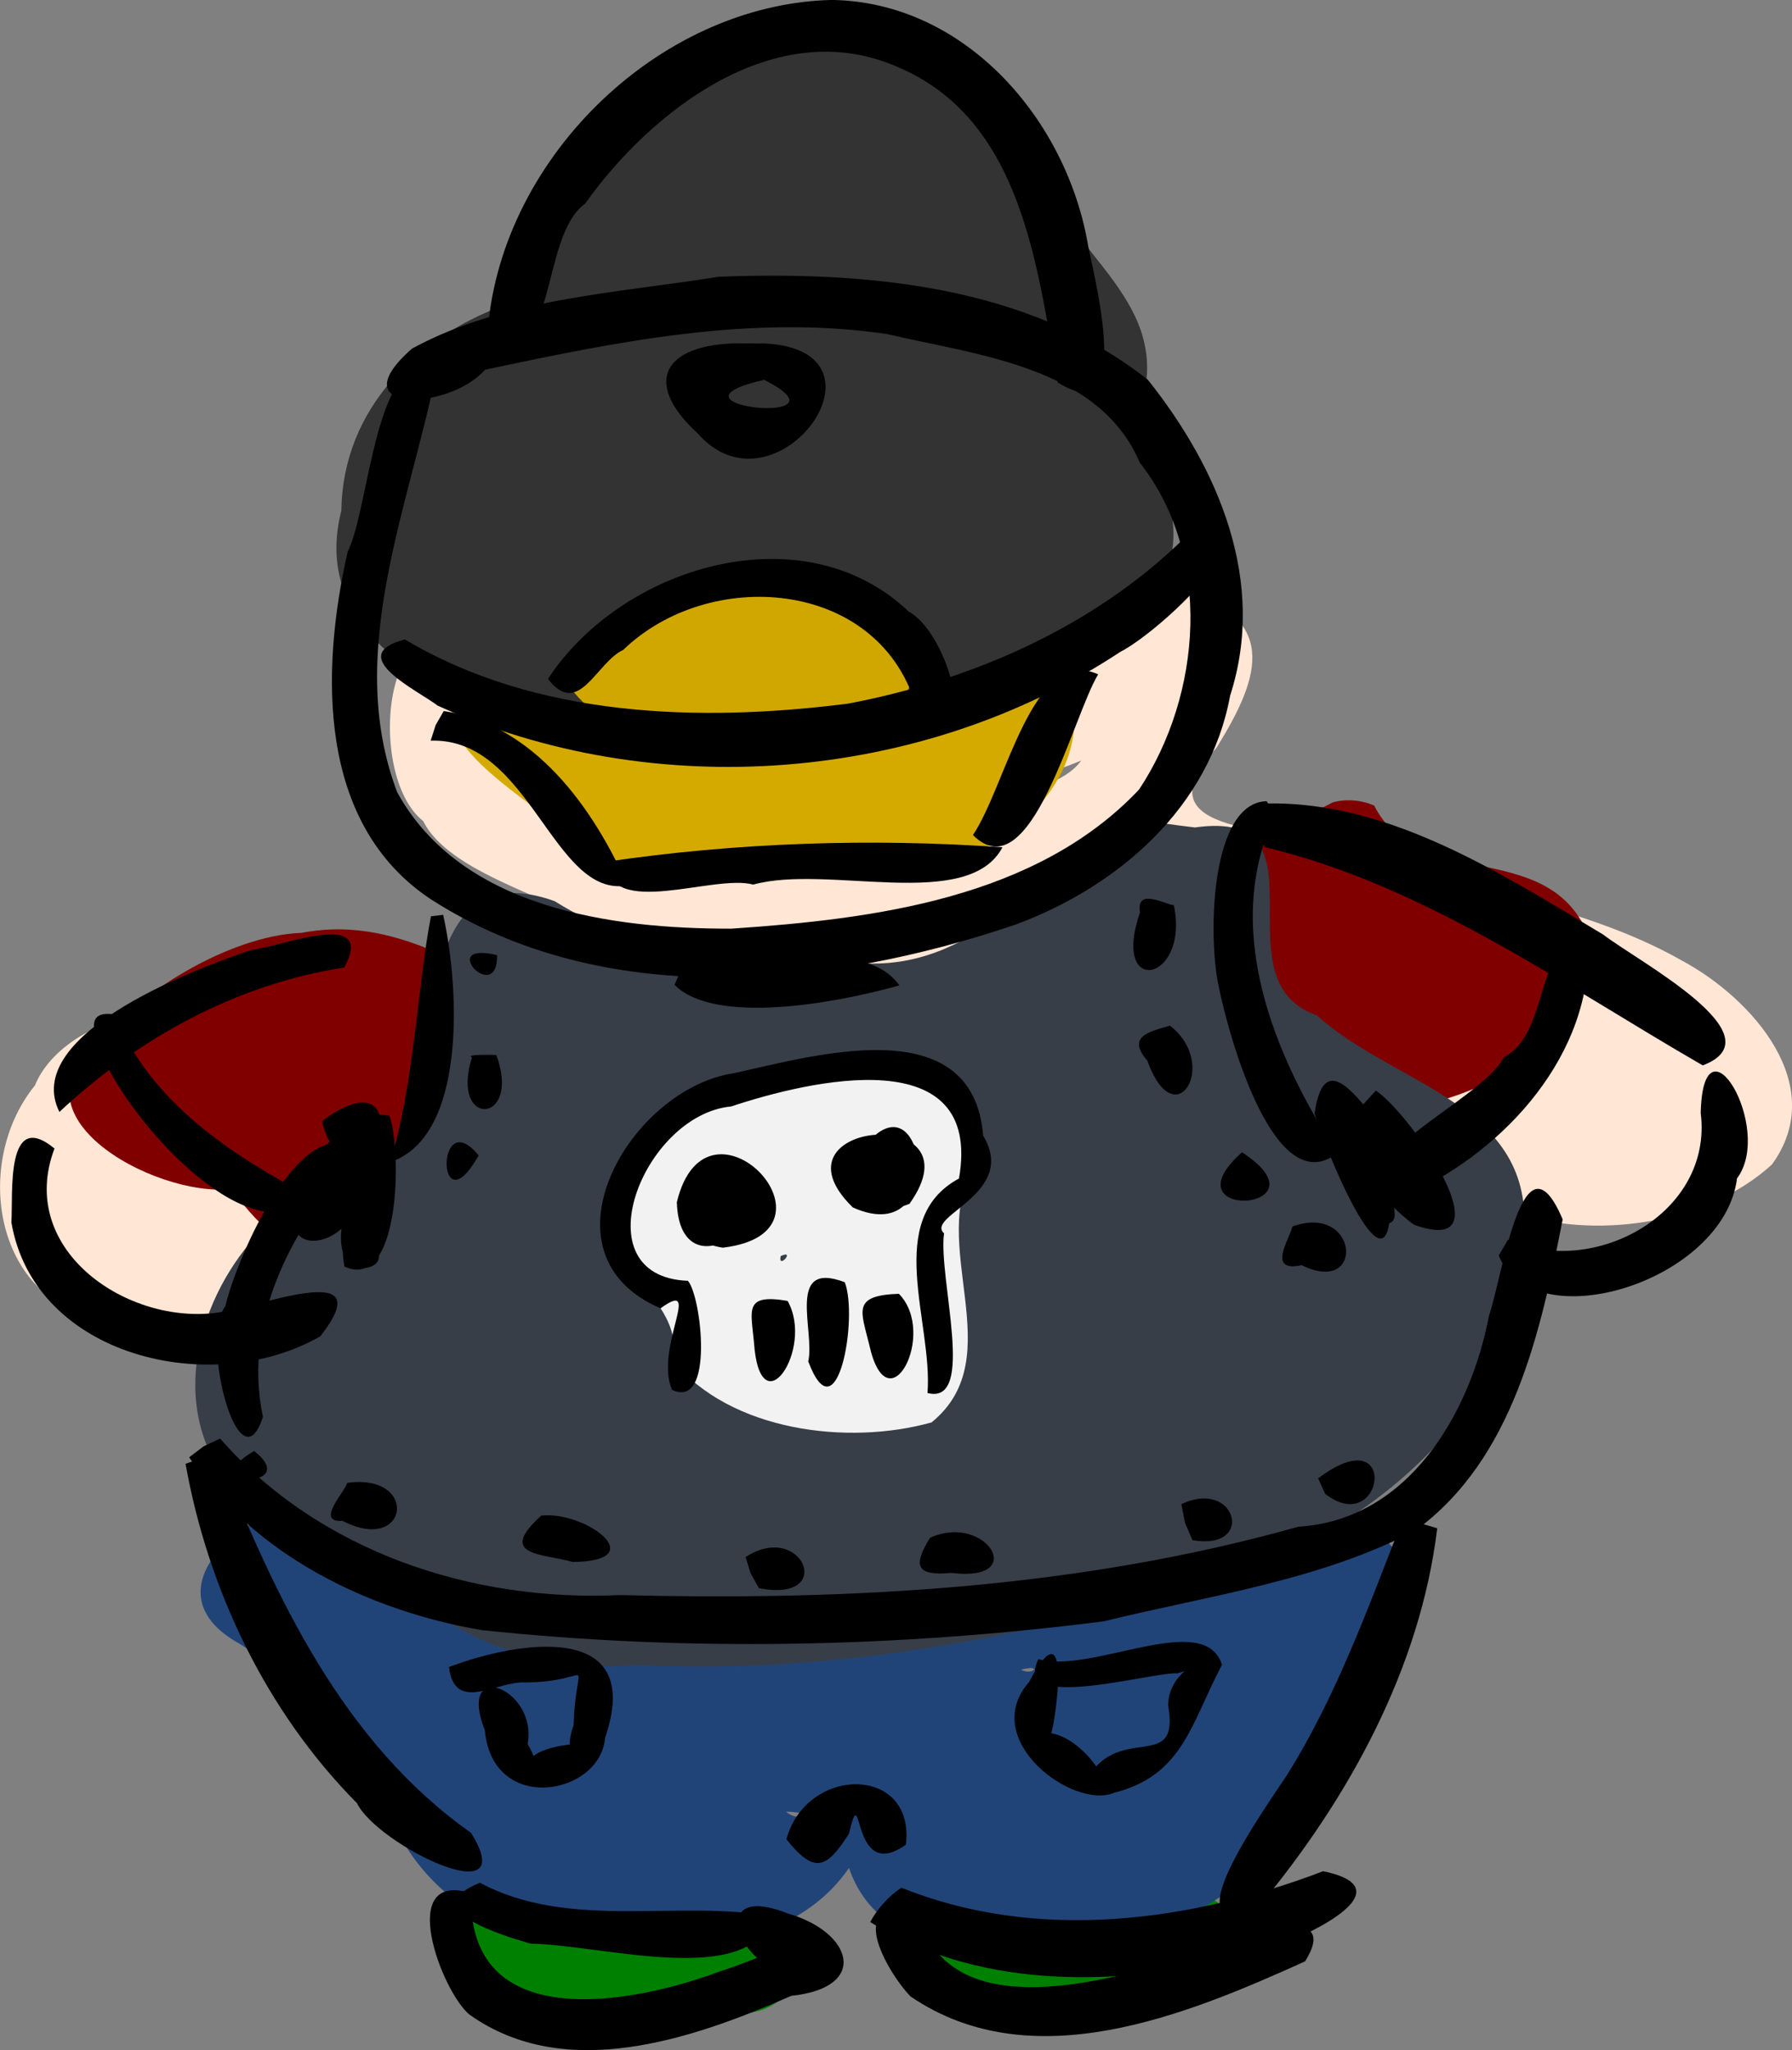 <?xml version="1.0" encoding="UTF-8" standalone="no"?>
<!-- Created with Inkscape (http://www.inkscape.org/) -->

<svg
   xmlns:dc="http://purl.org/dc/elements/1.1/"
   xmlns:cc="http://creativecommons.org/ns#"
   xmlns:rdf="http://www.w3.org/1999/02/22-rdf-syntax-ns#"
   xmlns:svg="http://www.w3.org/2000/svg"
   xmlns="http://www.w3.org/2000/svg"
   xmlns:sodipodi="http://sodipodi.sourceforge.net/DTD/sodipodi-0.dtd"
   xmlns:inkscape="http://www.inkscape.org/namespaces/inkscape"
   width="30.741"
   height="35.17"
   id="svg10248"
   version="1.1"
   inkscape:version="0.48.2 r9819"
   sodipodi:docname="walk_up1.svg">
  <rect width="100%" height="100%" fill="#808080" stroke="none"/>
  <defs
     id="defs10250" />
  <sodipodi:namedview
     id="base"
     pagecolor="#ffffff"
     bordercolor="#666666"
     borderopacity="1.0"
     inkscape:pageopacity="0.0"
     inkscape:pageshadow="2"
     inkscape:zoom="0.35"
     inkscape:cx="182.87657"
     inkscape:cy="20.881837"
     inkscape:document-units="px"
     inkscape:current-layer="layer1"
     showgrid="false"
     fit-margin-top="0"
     fit-margin-left="0"
     fit-margin-right="0"
     fit-margin-bottom="0"
     inkscape:window-width="511"
     inkscape:window-height="434"
     inkscape:window-x="1"
     inkscape:window-y="55"
     inkscape:window-maximized="0" />
  <g
     inkscape:label="Layer 1"
     inkscape:groupmode="layer"
     id="layer1"
     transform="translate(-192.123,-518.074)">
    <g
       transform="translate(-55.052,-384.795)"
       id="g10335">
      <path
         inkscape:connector-curvature="0"
         id="path8723"
         d="m 260.142,937.098 c -1.59,0.14 -3.628,1.1 -4.921,-0.275 -0.82,-1.822 1.541,-1.912 2.627,-1.15 0.773,0.119 1.153,0.06 1.205,0.12 0.762,-0.002 1.892,-0.083 1.901,0.717 -0.564,2.069 -3.779,0.157 -3.184,-1.567 0.506,-1.933 2.41,-3.541 4.482,-3.196 1.889,0.124 3.487,2.217 2.667,4.036 -0.235,0.576 -1.345,1.747 -0.892,0.396 -0.816,-0.533 1.977,0.229 1.017,-0.047 0.975,-0.105 1.941,-0.516 2.895,-0.709 0.49,0.268 1.463,1.645 0.156,1.542 -1.597,0.378 -3.456,1.284 -4.996,0.221 -1.627,-0.954 1.203,-1.888 0.242,-3.079 -1.039,-1.624 -3.424,-0.698 -3.862,0.967 -0.693,0.551 1.153,0.949 0.184,0.789 0.679,-0.129 -0.429,1.25 -0.012,1.062 0.357,0.333 0.887,0.209 -0.161,0.295 -0.995,0.389 -3.768,-0.579 -3.547,-0.651 0.297,-0.777 0.778,-0.452 0.467,-0.526 0.918,0.149 0.254,0.103 1.335,0.146 0.959,-0.087 2.545,-0.699 2.399,0.913 z"
         style="color:#000000;fill:#008000;fill-opacity:1;fill-rule:nonzero;stroke:none;stroke-width:10;marker:none;visibility:visible;display:inline;overflow:visible;enable-background:accumulate" />
      <path
         inkscape:connector-curvature="0"
         id="path8715"
         d="m 267.378,912.948 c -0.76,1.419 -2.617,1.335 -3.96,1.792 -1.624,0.467 -3.45,-0.273 -4.965,0.594 -0.768,1.241 -2.385,-1.063 -3.204,-1.135 -1.455,-1.346 -1.826,1.955 -0.814,2.756 0.499,1.004 2.663,1.377 2.75,1.865 -1.382,0.921 -3.019,1.498 -4.22,2.624 -0.59,0.356 -1.652,0.015 -2.15,-0.297 -0.383,-1.459 -2.583,-0.787 -3.04,0.341 -1.137,1.402 -0.651,3.94 1.419,4.039 1.323,0.633 3.294,0.403 3.738,-1.214 1.073,-0.787 3.41,-0.093 3.265,-2.166 0.847,-1.331 2.721,-1.595 4.187,-1.881 1.736,-0.025 3.485,-0.066 5.212,-0.208 1.501,-0.275 3.092,-0.754 3.805,1.095 1.184,1.003 2.616,1.656 3.873,2.557 1.387,0.416 3.208,0.129 4.297,-0.863 0.99,-1.362 -0.341,-2.85 -1.534,-3.494 -1.81,-1.03 -3.943,-1.213 -5.874,-1.949 -0.917,-0.37 -3.543,-0.159 -2.123,-1.702 0.795,-1.273 1.059,-2.242 -0.661,-2.754 z m -1.656,2.969 c -0.508,0.728 -2.722,0.74 -0.891,0.327 0.3,-0.1 0.598,-0.208 0.891,-0.327 z m 5.5,3.969 c 0.5,0.121 2.737,0.801 1.193,0.733 -0.416,-0.212 -0.73,-0.613 -1.193,-0.733 z m 1.281,0.906 c 0.591,-0.14 0.069,0.365 0,0 z m -22.469,1.406 c 0.205,0.035 -0.238,0.058 0,0 z"
         style="color:#000000;fill:#ffe6d5;fill-opacity:1;fill-rule:nonzero;stroke:none;stroke-width:10;marker:none;visibility:visible;display:inline;overflow:visible;enable-background:accumulate" />
      <path
         inkscape:connector-curvature="0"
         id="path8713"
         d="m 255.535,914.323 c -1.864,1.1 1.085,2.334 1.713,3.198 1.288,0.903 3.227,0.121 4.795,0.249 1.739,0.366 4.011,-1.296 3.484,-3.074 -1.486,-0.466 -3.581,0.562 -5.329,0.498 -1.663,0.252 -3.218,-0.324 -4.663,-0.871 z"
         style="color:#000000;fill:#d4aa00;fill-opacity:1;fill-rule:nonzero;stroke:none;stroke-width:10;marker:none;visibility:visible;display:inline;overflow:visible;enable-background:accumulate" />
      <path
         inkscape:connector-curvature="0"
         id="path8711"
         d="m 270.035,916.635 c -0.719,0.381 -1.642,0.835 -2.268,0.71 -0.849,0.955 -0.608,2.999 -2.207,2.947 -2.848,-0.013 -5.699,-0.163 -8.545,-0.005 -1.527,-0.51 -2.869,-1.763 -4.664,-1.415 -1.289,0.043 -2.932,1.138 -3.306,1.761 -1.951,1.284 0.775,2.789 2.107,2.633 0.989,1.457 3.158,2.412 3.673,0.05 0.443,-1.072 2.242,0.14 3.284,-0.044 3.069,0.372 6.199,0.308 9.26,-0.091 1.605,-0.33 2.98,-1.222 4.597,-1.457 1.246,-0.378 2.872,-1.409 2.402,-2.933 -0.752,-1.53 -2.873,-0.633 -3.619,-2.102 -0.223,-0.096 -0.479,-0.12 -0.714,-0.054 z"
         style="color:#000000;fill:#800000;fill-opacity:1;fill-rule:nonzero;stroke:none;stroke-width:10;marker:none;visibility:visible;display:inline;overflow:visible;enable-background:accumulate" />
      <path
         inkscape:connector-curvature="0"
         id="path8705"
         d="m 261.753,903.354 c -1.332,0.552 -2.926,0.372 -4.117,1.267 -1.037,0.955 -0.918,2.476 -1.878,3.51 -1.388,0.522 -2.703,1.72 -2.727,3.497 -0.561,2.183 1.775,3.286 3.512,3.667 1.479,0.406 3.013,0.258 4.521,0.2 2,-0.455 4.352,-0.634 5.76,-2.317 1.149,-1.112 -0.14,-2.7 -0.008,-3.614 0.295,-1.56 -1.251,-2.354 -1.708,-3.625 -0.678,-1.249 -1.682,-2.892 -3.356,-2.585 z"
         style="color:#000000;fill:#333333;fill-opacity:1;fill-rule:nonzero;stroke:none;stroke-width:10;marker:none;visibility:visible;display:inline;overflow:visible;enable-background:accumulate" />
      <path
         inkscape:connector-curvature="0"
         id="path8701"
         d="m 252.941,928.666 c -1.17,-0.261 -3.39,1.363 -1.731,2.359 1.25,0.691 1.426,2.388 2.725,3.155 0.831,1.699 2.63,2.302 4.506,2.079 1.239,0.079 2.597,-0.317 3.298,-1.345 0.557,1.626 2.628,1.504 4.016,1.327 1.685,-0.152 3.298,-1.161 3.942,-2.756 1.294,-1.125 2.856,-4.308 0.147,-4.668 -1.5,0.238 -2.954,0.84 -4.463,1.143 -1.563,0.25 -3.166,0.756 -4.758,0.585 -2.589,-0.502 -5.136,-1.235 -7.681,-1.877 z m 11.75,2.844 c 0.395,-0.093 0.18,0.115 0,0 z m -4.031,2.438 c 0.568,0.012 0.218,0.197 0,0 z"
         style="color:#000000;fill:#214478;fill-opacity:1;fill-rule:nonzero;stroke:none;stroke-width:10;marker:none;visibility:visible;display:inline;overflow:visible;enable-background:accumulate" />
      <path
         inkscape:connector-curvature="0"
         id="path8697"
         d="m 266.472,916.854 c -1.44,0.996 -2.607,2.704 -4.587,2.533 -1.781,0.006 -3.644,-0.084 -5.196,-1.059 -2.353,-0.844 -2.035,2.39 -2.379,3.671 -0.723,0.719 -0.917,2.371 -2.091,1.498 -1.246,0.854 -2.099,2.689 -1.496,4.169 0.979,0.645 1.361,2.4 2.977,1.861 0.885,1.44 2.713,2.044 4.416,1.906 3.477,0.175 6.937,-0.522 10.238,-1.555 2.475,-0.865 4.965,-2.976 4.957,-5.791 0.226,-2.283 -2.225,-2.593 -3.548,-3.802 -1.754,-0.598 0.304,-3.558 -2.091,-3.221 -0.403,-0.05 -0.808,-0.097 -1.198,-0.212 z"
         style="color:#000000;fill:#373e48;fill-opacity:1;fill-rule:nonzero;stroke:none;stroke-width:10;marker:none;visibility:visible;display:inline;overflow:visible;enable-background:accumulate" />
      <path
         inkscape:connector-curvature="0"
         id="path8439"
         d="m 254.685,909.134 c -0.468,2.387 -1.613,4.917 -0.695,7.329 1.098,1.99 3.673,2.342 5.736,2.337 2.444,-0.165 5.221,-0.516 6.989,-2.386 1.077,-1.627 1.265,-4.015 0.013,-5.608 -0.702,-1.65 -2.796,-1.844 -4.336,-2.206 -2.325,-0.345 -4.631,0.131 -6.895,0.611 -0.633,0.719 -2.528,0.751 -1.252,-0.363 1.588,-0.863 3.493,-0.946 5.252,-1.231 2.531,-0.098 5.315,0.144 7.369,1.767 1.212,1.521 2.043,3.46 1.412,5.416 -0.351,1.917 -1.919,3.276 -3.675,3.928 -3.202,1.09 -7.062,1.478 -10.034,-0.43 -1.959,-1.295 -1.892,-3.929 -1.43,-5.963 0.385,-0.771 0.458,-3.504 1.545,-3.2 z"
         style="color:#000000;fill:#000000;fill-opacity:1;fill-rule:nonzero;stroke:none;stroke-width:10;marker:none;visibility:visible;display:inline;overflow:visible;enable-background:accumulate" />
      <path
         inkscape:connector-curvature="0"
         id="path8449"
         d="m 255.534,908.655 c 0.167,-2.995 2.9,-5.714 5.91,-5.787 2.3,0.035 4.04,2.068 4.399,4.226 0.148,0.716 0.758,3.139 -0.523,2.336 -0.354,-2.006 -0.619,-4.535 -2.773,-5.423 -2.056,-0.887 -4.184,0.736 -5.335,2.356 -0.802,0.585 -0.428,2.858 -1.678,2.292 z"
         style="color:#000000;fill:#000000;fill-opacity:1;fill-rule:nonzero;stroke:none;stroke-width:10;marker:none;visibility:visible;display:inline;overflow:visible;enable-background:accumulate" />
      <path
         inkscape:connector-curvature="0"
         id="path8727"
         d="m 260.785,912.666 c -1.534,-0.145 -3.11,0.502 -3.914,1.86 0.48,0.86 2.08,1.48 3.288,1.292 1.258,-0.053 3.445,-0.61 2.359,-2.235 -0.372,-0.593 -1.08,-0.816 -1.734,-0.917 z"
         style="color:#000000;fill:#d0a700;fill-opacity:1;fill-rule:nonzero;stroke:none;stroke-width:10;marker:none;visibility:visible;display:inline;overflow:visible;enable-background:accumulate" />
      <path
         inkscape:connector-curvature="0"
         id="path8459"
         d="m 254.12,913.838 c 2.254,1.345 5.065,1.425 7.608,1.101 2.204,-0.42 4.353,-1.379 5.931,-3.006 1.428,-0.092 -0.595,1.778 -1.269,2.121 -3.406,2.248 -7.996,2.6 -11.707,0.92 -0.322,-0.25 -1.621,-0.86 -0.563,-1.135 z"
         style="color:#000000;fill:#000000;fill-opacity:1;fill-rule:nonzero;stroke:none;stroke-width:10;marker:none;visibility:visible;display:inline;overflow:visible;enable-background:accumulate" />
      <path
         inkscape:connector-curvature="0"
         id="path8461"
         d="m 260.003,908.76 c -1.416,-0.04 -1.855,0.634 -0.857,1.547 1.333,1.513 3.501,-1.436 1.139,-1.546 l -0.282,-10e-4 0,3e-5 z m 0.281,0.625 c 1.617,0.818 -1.97,0.45 -4.9e-4,10e-6 l 4.9e-4,-10e-6 z"
         style="color:#000000;fill:#000000;fill-opacity:1;fill-rule:nonzero;stroke:none;stroke-width:10;marker:none;visibility:visible;display:inline;overflow:visible;enable-background:accumulate" />
      <path
         inkscape:connector-curvature="0"
         id="path8465"
         d="m 254.787,915.067 c 1.553,0.234 2.564,1.66 3.155,2.991 -1.276,0.234 -1.67,-2.542 -3.379,-2.483 l 0.085,-0.266 0.139,-0.242 0,0 z"
         style="color:#000000;fill:#000000;fill-opacity:1;fill-rule:nonzero;stroke:none;stroke-width:10;marker:none;visibility:visible;display:inline;overflow:visible;enable-background:accumulate" />
      <path
         inkscape:connector-curvature="0"
         id="path8467"
         d="m 257.563,917.654 c 2.246,-0.332 4.557,-0.408 6.809,-0.25 -0.59,1.115 -2.997,0.286 -4.275,0.64 -0.683,-0.186 -2.47,0.604 -2.534,-0.39 z"
         style="color:#000000;fill:#000000;fill-opacity:1;fill-rule:nonzero;stroke:none;stroke-width:10;marker:none;visibility:visible;display:inline;overflow:visible;enable-background:accumulate" />
      <path
         inkscape:connector-curvature="0"
         id="path8469"
         d="m 263.865,917.194 c 0.573,-0.845 1.02,-3.26 2.149,-2.757 -0.436,0.71 -1.155,3.749 -2.149,2.757 z"
         style="color:#000000;fill:#000000;fill-opacity:1;fill-rule:nonzero;stroke:none;stroke-width:10;marker:none;visibility:visible;display:inline;overflow:visible;enable-background:accumulate" />
      <path
         inkscape:connector-curvature="0"
         id="path8491"
         d="m 253.081,919.467 c -1.844,0.282 -3.535,1.211 -4.887,2.477 -0.643,-1.29 2.154,-2.4 3.303,-2.782 0.451,-0.035 2.149,-0.735 1.583,0.304 z"
         style="color:#000000;fill:#000000;fill-opacity:1;fill-rule:nonzero;stroke:none;stroke-width:10;marker:none;visibility:visible;display:inline;overflow:visible;enable-background:accumulate" />
      <path
         inkscape:connector-curvature="0"
         id="path8501"
         d="m 253.345,922.633 c -1.113,1.227 -2.019,2.83 -1.66,4.542 -0.403,1.259 -1.086,-1.318 -0.644,-1.899 0.198,-0.852 1.34,-3.463 2.305,-2.643 z"
         style="color:#000000;fill:#000000;fill-opacity:1;fill-rule:nonzero;stroke:none;stroke-width:10;marker:none;visibility:visible;display:inline;overflow:visible;enable-background:accumulate" />
      <path
         inkscape:connector-curvature="0"
         id="path8517"
         d="m 250.952,927.549 c 1.705,1.943 4.326,2.805 6.865,2.683 3.904,0.1 7.854,-0.109 11.629,-1.172 1.888,-0.112 2.951,-1.944 3.271,-3.615 0.24,-0.703 0.583,-3.272 1.265,-1.657 -0.377,1.921 -0.841,4.101 -2.517,5.331 -1.643,0.864 -3.56,1.123 -5.358,1.564 -3.529,0.449 -7.129,0.524 -10.667,0.151 -1.938,-0.331 -3.912,-1.287 -5.02,-2.965 l 0.249,-0.189 0.283,-0.133 0,4.7e-4 z"
         style="color:#000000;fill:#000000;fill-opacity:1;fill-rule:nonzero;stroke:none;stroke-width:10;marker:none;visibility:visible;display:inline;overflow:visible;enable-background:accumulate" />
      <path
         inkscape:connector-curvature="0"
         id="path8519"
         d="m 249.15,920.272 c 0.589,1.512 2.029,2.431 3.385,3.146 -1.046,0.987 -2.995,-1.169 -3.547,-2.309 -0.08,-0.303 -0.49,-0.938 0.162,-0.836 z"
         style="color:#000000;fill:#000000;fill-opacity:1;fill-rule:nonzero;stroke:none;stroke-width:10;marker:none;visibility:visible;display:inline;overflow:visible;enable-background:accumulate" />
      <path
         inkscape:connector-curvature="0"
         id="path8523"
         d="m 268.695,916.661 c 2.196,-0.131 4.166,1.155 5.981,2.24 0.6,0.463 3.031,1.74 1.709,2.245 -2.414,-1.392 -4.773,-3.093 -7.515,-3.745 -0.106,-0.227 -0.165,-0.49 -0.175,-0.741 z"
         style="color:#000000;fill:#000000;fill-opacity:1;fill-rule:nonzero;stroke:none;stroke-width:10;marker:none;visibility:visible;display:inline;overflow:visible;enable-background:accumulate" />
      <path
         inkscape:connector-curvature="0"
         id="path8525"
         d="m 274.417,919.025 c 0.096,1.911 -1.416,3.571 -3.058,4.323 -1.475,-0.476 1.22,-1.566 1.613,-2.34 0.823,-0.428 0.511,-2.113 1.446,-1.983 z"
         style="color:#000000;fill:#000000;fill-opacity:1;fill-rule:nonzero;stroke:none;stroke-width:10;marker:none;visibility:visible;display:inline;overflow:visible;enable-background:accumulate" />
      <path
         inkscape:connector-curvature="0"
         id="path8531"
         d="m 273.044,924.137 c 1.473,0.658 3.521,-0.451 3.306,-2.173 0.039,-1.795 1.264,0.26 0.623,1.12 -0.223,1.773 -3.499,2.781 -4.088,1.323 l 0.159,-0.271 -4e-5,0 z"
         style="color:#000000;fill:#000000;fill-opacity:1;fill-rule:nonzero;stroke:none;stroke-width:10;marker:none;visibility:visible;display:inline;overflow:visible;enable-background:accumulate" />
      <path
         inkscape:connector-curvature="0"
         id="path8535"
         d="m 248.11,922.571 c -0.647,1.706 1.183,2.991 2.722,2.825 0.709,-0.063 2.918,-0.987 1.839,0.396 -1.839,1.063 -4.904,0.372 -5.301,-1.954 0.033,-0.46 -0.111,-1.968 0.74,-1.266 z"
         style="color:#000000;fill:#000000;fill-opacity:1;fill-rule:nonzero;stroke:none;stroke-width:10;marker:none;visibility:visible;display:inline;overflow:visible;enable-background:accumulate" />
      <path
         inkscape:connector-curvature="0"
         id="path8541"
         d="m 250.933,927.85 c 0.97,2.419 2.122,4.911 4.323,6.462 0.888,1.432 -1.615,0.2 -1.956,-0.508 -1.556,-1.571 -2.555,-3.657 -2.942,-5.824 l 0.281,-0.096 0.295,-0.035 0,0 z"
         style="color:#000000;fill:#000000;fill-opacity:1;fill-rule:nonzero;stroke:none;stroke-width:10;marker:none;visibility:visible;display:inline;overflow:visible;enable-background:accumulate" />
      <path
         inkscape:connector-curvature="0"
         id="path8547"
         d="m 260.665,934.422 c 0.35,-1.275 2.216,-1.272 2.05,0.092 -0.963,0.691 -0.728,-1.227 -0.977,-0.187 -0.379,0.596 -0.591,0.702 -1.073,0.094 z"
         style="color:#000000;fill:#000000;fill-opacity:1;fill-rule:nonzero;stroke:none;stroke-width:10;marker:none;visibility:visible;display:inline;overflow:visible;enable-background:accumulate" />
      <path
         inkscape:connector-curvature="0"
         id="path8551"
         d="m 271.83,929.086 c -0.29,2.401 -1.518,4.631 -3.042,6.47 -1.618,0.735 0.065,-1.633 0.462,-2.232 0.85,-1.357 1.391,-2.866 1.972,-4.348 l 0.31,0.023 0.298,0.087 -3e-5,0 z"
         style="color:#000000;fill:#000000;fill-opacity:1;fill-rule:nonzero;stroke:none;stroke-width:10;marker:none;visibility:visible;display:inline;overflow:visible;enable-background:accumulate" />
      <path
         inkscape:connector-curvature="0"
         id="path8555"
         d="m 255.409,935.168 c 1.544,0.825 3.408,0.28 5.017,0.578 -0.387,1.241 -2.905,0.488 -4.152,0.466 -0.432,-0.128 -2.012,-0.584 -0.865,-1.045 z"
         style="color:#000000;fill:#000000;fill-opacity:1;fill-rule:nonzero;stroke:none;stroke-width:10;marker:none;visibility:visible;display:inline;overflow:visible;enable-background:accumulate" />
      <path
         inkscape:connector-curvature="0"
         id="path8557"
         d="m 255.258,935.346 c -0.082,2.446 2.772,1.905 4.284,1.336 0.481,-0.135 2.216,-0.974 1.368,0.065 -1.043,0.028 -1.685,-1.634 -0.226,-1.054 1.116,0.317 1.414,1.274 0.067,1.414 -1.68,0.736 -3.873,1.501 -5.526,0.32 -0.474,-0.396 -1.263,-2.479 0.032,-2.081 z"
         style="color:#000000;fill:#000000;fill-opacity:1;fill-rule:nonzero;stroke:none;stroke-width:10;marker:none;visibility:visible;display:inline;overflow:visible;enable-background:accumulate" />
      <path
         inkscape:connector-curvature="0"
         id="path8559"
         d="m 262.637,935.252 c 2.324,0.937 4.949,0.59 7.235,-0.282 1.733,0.353 -0.975,1.475 -1.711,1.537 -2.001,0.445 -4.272,0.454 -6.058,-0.665 0.122,-0.23 0.317,-0.446 0.534,-0.589 z"
         style="color:#000000;fill:#000000;fill-opacity:1;fill-rule:nonzero;stroke:none;stroke-width:10;marker:none;visibility:visible;display:inline;overflow:visible;enable-background:accumulate" />
      <path
         inkscape:connector-curvature="0"
         id="path8563"
         d="m 262.934,935.749 c 0.535,1.813 2.982,1.146 4.331,0.788 0.568,-0.286 3.062,-1.241 2.298,-0.021 -2.047,0.927 -4.693,2.018 -6.768,0.602 -0.413,-0.423 -1.17,-1.779 0.139,-1.37 z"
         style="color:#000000;fill:#000000;fill-opacity:1;fill-rule:nonzero;stroke:none;stroke-width:10;marker:none;visibility:visible;display:inline;overflow:visible;enable-background:accumulate" />
      <path
         inkscape:connector-curvature="0"
         id="path8577"
         d="m 258.849,919.527 c 1.176,0.257 3.043,-0.737 3.755,0.247 -1.154,0.323 -3.179,0.674 -3.858,-0.01 l 0.103,-0.237 0,5e-5 z"
         style="color:#000000;fill:#000000;fill-opacity:1;fill-rule:nonzero;stroke:none;stroke-width:10;marker:none;visibility:visible;display:inline;overflow:visible;enable-background:accumulate" />
      <path
         inkscape:connector-curvature="0"
         id="path8587"
         d="m 254.877,931.467 c 1.154,-0.44 3.377,-0.821 2.677,1.218 -0.079,0.981 -1.928,1.324 -2.062,-0.133 -0.489,-1.258 0.911,-0.721 0.735,0.235 0.502,0.888 -0.584,0.245 0.568,0.031 1.239,-0.199 -0.156,0.723 0.22,-0.358 0.041,-1.285 0.422,-0.739 -0.824,-0.729 -0.493,-0.033 -1.213,0.544 -1.315,-0.264 z"
         style="color:#000000;fill:#000000;fill-opacity:1;fill-rule:nonzero;stroke:none;stroke-width:10;marker:none;visibility:visible;display:inline;overflow:visible;enable-background:accumulate" />
      <path
         inkscape:connector-curvature="0"
         id="path8589"
         d="m 264.988,931.331 c 0.902,0.266 2.851,-0.859 3.15,0.098 -0.539,1.015 -0.665,1.891 -1.85,2.195 -0.702,0.296 -2.33,-0.907 -1.461,-1.899 0.856,-1.612 0.353,1.395 0.347,0.874 0.624,0.053 1.37,1.242 0.591,0.896 0.549,-1.148 1.662,-0.151 1.449,-1.37 0.014,-0.94 1.589,-0.961 0.16,-0.55 -0.456,-0.026 -2.843,0.688 -2.386,-0.244 z"
         style="color:#000000;fill:#000000;fill-opacity:1;fill-rule:nonzero;stroke:none;stroke-width:10;marker:none;visibility:visible;display:inline;overflow:visible;enable-background:accumulate" />
      <path
         inkscape:connector-curvature="0"
         id="path8619"
         d="m 252.698,922.101 c 1.302,-0.966 1.25,0.509 0.382,1.206 -1.042,1.764 -0.427,-1.579 0.776,-1.295 0.218,0.61 0.18,3.025 -0.773,2.584 -0.244,-1.391 1.224,0.003 0.266,0.035 -1.062,-0.254 0.891,-3.463 0.04,-1.444 -0.108,1.262 -1.785,1.324 -0.943,-0.018 -0.064,-0.777 1.778,-1.61 1.042,-0.801 -0.452,0.242 -0.632,0.363 -0.79,-0.266 z"
         style="color:#000000;fill:#000000;fill-opacity:1;fill-rule:nonzero;stroke:none;stroke-width:10;marker:none;visibility:visible;display:inline;overflow:visible;enable-background:accumulate" />
      <path
         inkscape:connector-curvature="0"
         id="path8625"
         d="m 270.777,921.577 c 0.635,0.434 2.287,2.881 0.66,2.305 -0.598,-0.404 -2.481,-2.592 -1.164,-2.201 0.279,0.771 1.104,2.085 0.734,2.169 -0.153,1.045 -1.109,-1.293 -1.281,-1.88 0.246,-1.704 1.388,0.995 2.145,1.329 0.236,1.593 -1.069,-0.703 -1.515,-1.155 l 0.188,-0.312 0.234,-0.254 0,3e-5 z"
         style="color:#000000;fill:#000000;fill-opacity:1;fill-rule:nonzero;stroke:none;stroke-width:10;marker:none;visibility:visible;display:inline;overflow:visible;enable-background:accumulate" />
      <path
         inkscape:connector-curvature="0"
         id="path8717"
         d="m 262.16,921.073 c -1.569,0.01 -3.296,0.652 -4.18,2.002 -1.051,1.422 0.979,1.882 0.738,3.137 0.986,1.206 2.996,1.462 4.438,1.058 1.385,-1.129 -0.107,-3.083 0.752,-4.428 0.072,-0.929 -0.849,-1.791 -1.748,-1.769 z m -0.125,1.625 0.14,0.004 -0.14,-0.004 z m 0.219,0.062 0.079,0.113 -0.079,-0.113 z m -3.375,0.969 c 0.319,-0.013 -0.23,0.132 0,0 z m 1.688,0.688 c 0.265,-0.125 -0.05,0.243 0,0 z"
         style="color:#000000;fill:#f2f2f2;fill-opacity:1;fill-rule:nonzero;stroke:none;stroke-width:10;marker:none;visibility:visible;display:inline;overflow:visible;enable-background:accumulate" />
      <path
         inkscape:connector-curvature="0"
         id="path8603"
         d="m 259.517,922.853 c 1.454,0.744 -0.682,2.336 -0.731,0.639 0.514,-2.126 3.024,0.515 0.789,0.781 -1.339,-0.207 0.101,-1.76 -0.028,-0.634 1.193,-0.323 -0.456,-0.449 -0.132,0.074 -0.402,-0.368 -0.33,-0.529 0.102,-0.86 z"
         style="color:#000000;fill:#000000;fill-opacity:1;fill-rule:nonzero;stroke:none;stroke-width:10;marker:none;visibility:visible;display:inline;overflow:visible;enable-background:accumulate" />
      <path
         inkscape:connector-curvature="0"
         id="path8605"
         d="m 261.88,922.713 c 1.137,-1.753 1.652,1.648 -0.076,0.869 -1.532,-1.499 2.217,-1.801 0.972,-0.061 -1.716,0.668 -0.689,-1.731 -0.413,-0.502 -0.531,-0.169 0.284,-0.134 0.09,-0.189 -0.089,0.342 -0.441,-0.078 -0.573,-0.117 z"
         style="color:#000000;fill:#000000;fill-opacity:1;fill-rule:nonzero;stroke:none;stroke-width:10;marker:none;visibility:visible;display:inline;overflow:visible;enable-background:accumulate" />
      <path
         inkscape:connector-curvature="0"
         id="path8607"
         d="m 260.686,925.186 c 0.465,0.824 -0.475,2.211 -0.577,0.711 -0.05,-0.554 -0.176,-0.839 0.577,-0.711 z"
         style="color:#000000;fill:#000000;fill-opacity:1;fill-rule:nonzero;stroke:none;stroke-width:10;marker:none;visibility:visible;display:inline;overflow:visible;enable-background:accumulate" />
      <path
         inkscape:connector-curvature="0"
         id="path8609"
         d="m 261.667,924.866 c 0.233,0.607 -0.13,2.677 -0.627,1.358 0.12,-0.512 -0.391,-1.747 0.627,-1.358 z"
         style="color:#000000;fill:#000000;fill-opacity:1;fill-rule:nonzero;stroke:none;stroke-width:10;marker:none;visibility:visible;display:inline;overflow:visible;enable-background:accumulate" />
      <path
         inkscape:connector-curvature="0"
         id="path8611"
         d="m 262.595,925.064 c 0.668,0.681 -0.189,2.311 -0.507,0.88 -0.144,-0.59 -0.301,-0.852 0.507,-0.88 z"
         style="color:#000000;fill:#000000;fill-opacity:1;fill-rule:nonzero;stroke:none;stroke-width:10;marker:none;visibility:visible;display:inline;overflow:visible;enable-background:accumulate" />
      <path
         inkscape:connector-curvature="0"
         id="path8627"
         d="m 258.702,926.71 c -0.304,-0.722 0.543,-1.931 -0.195,-1.397 -2.171,-0.928 -0.535,-3.774 1.267,-4.035 1.38,-0.303 4.092,-1.102 4.267,1.075 0.601,0.995 -1.003,1.372 -0.671,1.674 -0.105,0.764 0.562,2.958 -0.284,2.739 0.094,-1.215 -0.761,-2.975 0.54,-3.68 0.418,-2.387 -2.563,-1.683 -3.908,-1.236 -1.514,0.144 -2.604,2.922 -0.742,2.991 0.232,0.264 0.459,2.223 -0.275,1.869 z"
         style="color:#000000;fill:#000000;fill-opacity:1;fill-rule:nonzero;stroke:none;stroke-width:10;marker:none;visibility:visible;display:inline;overflow:visible;enable-background:accumulate" />
      <path
         inkscape:connector-curvature="0"
         id="path8647"
         d="m 254.777,918.563 c 0.288,1.281 0.398,3.812 -0.912,4.244 0.411,-1.292 0.473,-3.046 0.703,-4.219 l 0.209,-0.025 -6e-5,0 z"
         style="color:#000000;fill:#000000;fill-opacity:1;fill-rule:nonzero;stroke:none;stroke-width:10;marker:none;visibility:visible;display:inline;overflow:visible;enable-background:accumulate" />
      <path
         inkscape:connector-curvature="0"
         id="path8649"
         d="m 269.054,916.837 c -0.932,1.951 -0.027,4.143 1.063,5.814 -1.071,0.836 -1.855,-1.958 -2.041,-2.884 -0.186,-0.914 -0.119,-3.132 0.827,-3.153 l 0.151,0.223 0,0 z"
         style="color:#000000;fill:#000000;fill-opacity:1;fill-rule:nonzero;stroke:none;stroke-width:10;marker:none;visibility:visible;display:inline;overflow:visible;enable-background:accumulate" />
      <path
         inkscape:connector-curvature="0"
         id="path8651"
         d="m 255.703,919.255 c 0.008,0.878 -1.056,-0.256 0,0 z"
         style="color:#000000;fill:#000000;fill-opacity:1;fill-rule:nonzero;stroke:none;stroke-width:10;marker:none;visibility:visible;display:inline;overflow:visible;enable-background:accumulate" />
      <path
         inkscape:connector-curvature="0"
         id="path8653"
         d="m 255.69,920.97 c 0.44,1.193 -0.804,1.261 -0.419,0.04 -0.149,-0.071 0.562,-0.037 0.419,-0.04 z"
         style="color:#000000;fill:#000000;fill-opacity:1;fill-rule:nonzero;stroke:none;stroke-width:10;marker:none;visibility:visible;display:inline;overflow:visible;enable-background:accumulate" />
      <path
         inkscape:connector-curvature="0"
         id="path8655"
         d="m 255.386,922.691 c -0.728,1.288 -0.738,-0.906 0,0 z"
         style="color:#000000;fill:#000000;fill-opacity:1;fill-rule:nonzero;stroke:none;stroke-width:10;marker:none;visibility:visible;display:inline;overflow:visible;enable-background:accumulate" />
      <path
         inkscape:connector-curvature="0"
         id="path8657"
         d="m 267.312,918.398 c 0.274,1.317 -1.089,1.594 -0.581,0.123 -0.07,-0.428 0.415,-0.142 0.581,-0.123 z"
         style="color:#000000;fill:#000000;fill-opacity:1;fill-rule:nonzero;stroke:none;stroke-width:10;marker:none;visibility:visible;display:inline;overflow:visible;enable-background:accumulate" />
      <path
         inkscape:connector-curvature="0"
         id="path8659"
         d="m 267.246,920.465 c 0.857,0.665 0.082,1.919 -0.388,0.602 -0.358,-0.415 0.019,-0.497 0.388,-0.602 z"
         style="color:#000000;fill:#000000;fill-opacity:1;fill-rule:nonzero;stroke:none;stroke-width:10;marker:none;visibility:visible;display:inline;overflow:visible;enable-background:accumulate" />
      <path
         inkscape:connector-curvature="0"
         id="path8661"
         d="m 268.481,922.636 c 1.549,1.015 -1.343,1.196 0,0 z"
         style="color:#000000;fill:#000000;fill-opacity:1;fill-rule:nonzero;stroke:none;stroke-width:10;marker:none;visibility:visible;display:inline;overflow:visible;enable-background:accumulate" />
      <path
         inkscape:connector-curvature="0"
         id="path8663"
         d="m 269.346,923.909 c 1.143,-0.408 1.253,1.204 0.157,0.664 -0.607,0.131 -0.203,-0.452 -0.157,-0.664 z"
         style="color:#000000;fill:#000000;fill-opacity:1;fill-rule:nonzero;stroke:none;stroke-width:10;marker:none;visibility:visible;display:inline;overflow:visible;enable-background:accumulate" />
      <path
         inkscape:connector-curvature="0"
         id="path8665"
         d="m 251.535,927.761 c 0.843,0.671 -1.069,0.61 0,2e-5 l 0,-2e-5 z"
         style="color:#000000;fill:#000000;fill-opacity:1;fill-rule:nonzero;stroke:none;stroke-width:10;marker:none;visibility:visible;display:inline;overflow:visible;enable-background:accumulate" />
      <path
         inkscape:connector-curvature="0"
         id="path8667"
         d="m 253.129,928.308 c 1.246,-0.173 1.057,1.24 -0.079,0.651 -0.482,0.034 0.059,-0.516 0.079,-0.651 z"
         style="color:#000000;fill:#000000;fill-opacity:1;fill-rule:nonzero;stroke:none;stroke-width:10;marker:none;visibility:visible;display:inline;overflow:visible;enable-background:accumulate" />
      <path
         inkscape:connector-curvature="0"
         id="path8669"
         d="m 256.459,928.87 c 0.743,-0.089 1.93,0.777 0.54,0.795 -0.501,-0.148 -1.316,-0.094 -0.54,-0.795 z"
         style="color:#000000;fill:#000000;fill-opacity:1;fill-rule:nonzero;stroke:none;stroke-width:10;marker:none;visibility:visible;display:inline;overflow:visible;enable-background:accumulate" />
      <path
         inkscape:connector-curvature="0"
         id="path8671"
         d="m 259.965,929.58 c 0.976,-0.634 1.568,0.796 0.229,0.534 l -0.143,-0.255 -0.086,-0.279 -10e-6,4e-5 z"
         style="color:#000000;fill:#000000;fill-opacity:1;fill-rule:nonzero;stroke:none;stroke-width:10;marker:none;visibility:visible;display:inline;overflow:visible;enable-background:accumulate" />
      <path
         inkscape:connector-curvature="0"
         id="path8673"
         d="m 263.13,929.249 c 0.962,-0.434 1.705,0.771 0.367,0.603 -0.584,0.054 -0.68,-0.1 -0.367,-0.603 z"
         style="color:#000000;fill:#000000;fill-opacity:1;fill-rule:nonzero;stroke:none;stroke-width:10;marker:none;visibility:visible;display:inline;overflow:visible;enable-background:accumulate" />
      <path
         inkscape:connector-curvature="0"
         id="path8675"
         d="m 267.441,928.673 c 0.94,-0.45 1.282,0.804 0.19,0.618 l -0.128,-0.299 -0.062,-0.319 7e-5,10e-6 z"
         style="color:#000000;fill:#000000;fill-opacity:1;fill-rule:nonzero;stroke:none;stroke-width:10;marker:none;visibility:visible;display:inline;overflow:visible;enable-background:accumulate" />
      <path
         inkscape:connector-curvature="0"
         id="path8677"
         d="m 269.787,928.23 c 1.411,-1.064 1.129,1.043 0.12,0.266 l -0.12,-0.266 0,-10e-6 z"
         style="color:#000000;fill:#000000;fill-opacity:1;fill-rule:nonzero;stroke:none;stroke-width:10;marker:none;visibility:visible;display:inline;overflow:visible;enable-background:accumulate" />
      <path
         inkscape:connector-curvature="0"
         id="path8685"
         d="m 256.575,914.516 c 1.267,-1.937 4.379,-2.878 6.188,-1.156 0.73,0.397 1.267,2.631 0.111,1.574 -0.671,-2.139 -3.536,-2.338 -5.008,-0.916 -0.465,0.217 -0.764,1.181 -1.291,0.498 z"
         style="color:#000000;fill:#000000;fill-opacity:1;fill-rule:nonzero;stroke:none;stroke-width:10;marker:none;visibility:visible;display:inline;overflow:visible;enable-background:accumulate" />
    </g>
  </g>
</svg>
